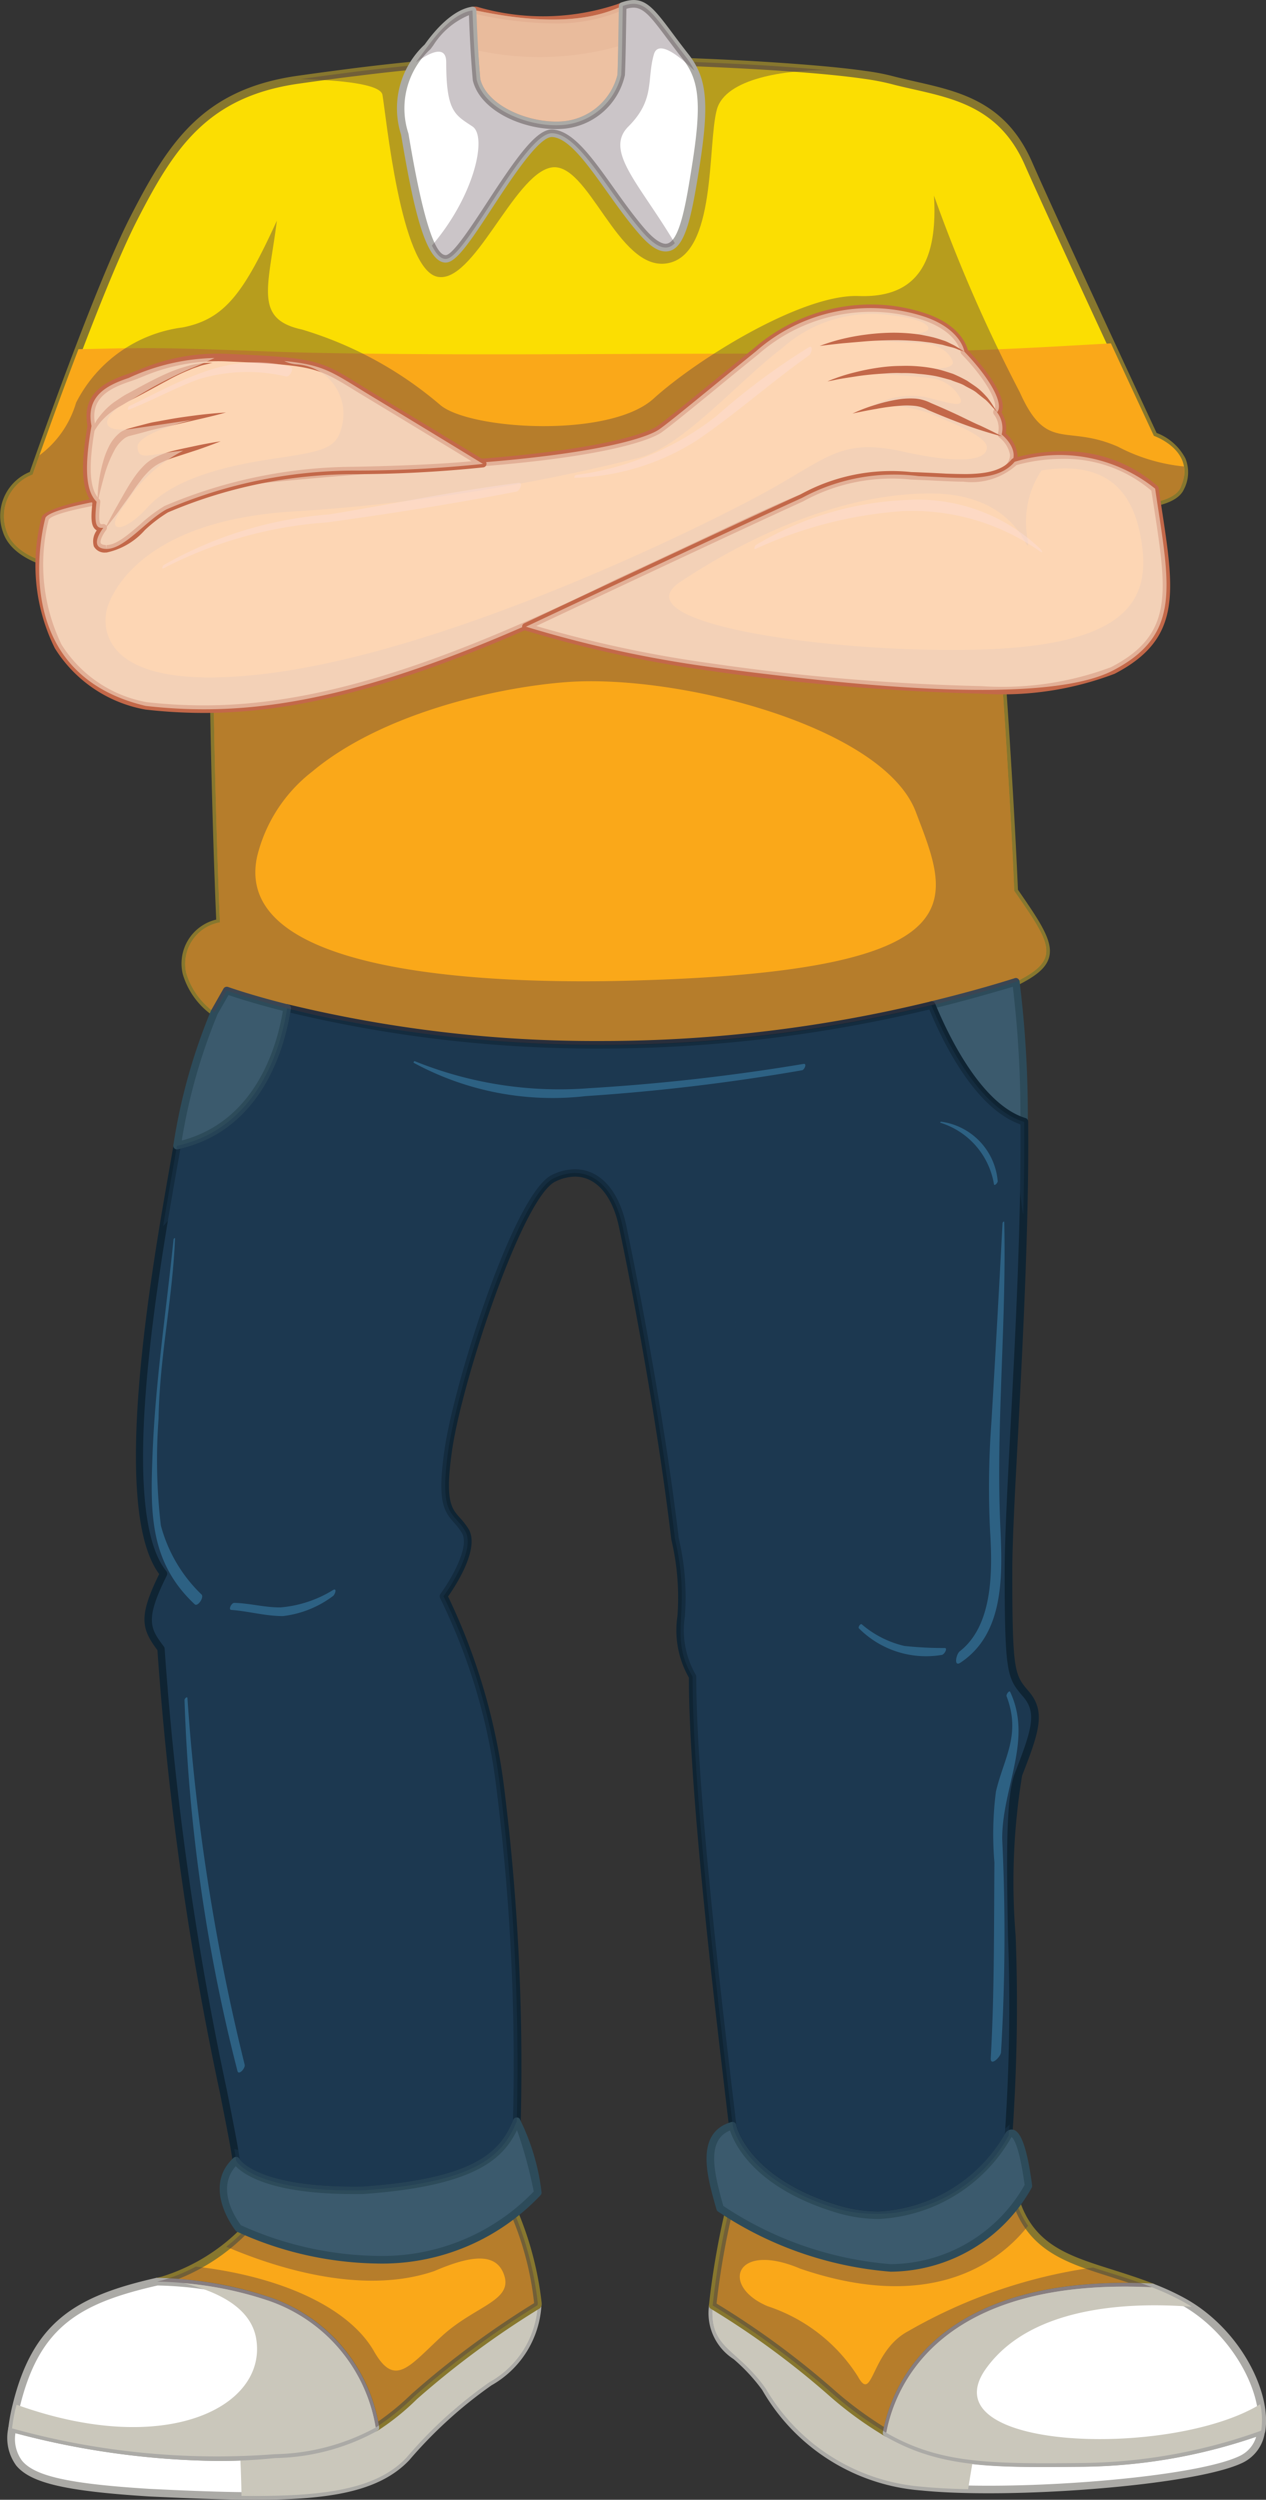 <svg xmlns="http://www.w3.org/2000/svg" width="43.06" height="84.992" viewBox="0 0 43.06 84.992">
    <rect x="0" y="0" width="43.06" height="84.992" fill="#333333" stroke="none"/>
    <defs>
        <style>
            .prefix__cls-1{fill:#fff}.prefix__cls-2{fill:#abaaa6}.prefix__cls-18,.prefix__cls-3,.prefix__cls-7{mix-blend-mode:multiply;isolation:isolate}.prefix__cls-4{fill:#cac7bb}.prefix__cls-5{fill:#faa819}.prefix__cls-6{fill:#87772e}.prefix__cls-7{opacity:.4}.prefix__cls-8{fill:#503b45}.prefix__cls-10{fill:#3b5a6d}.prefix__cls-11{fill:#2d4b5a}.prefix__cls-12,.prefix__cls-15{fill:#1c3850}.prefix__cls-14{fill:#2d6183}.prefix__cls-14,.prefix__cls-15{fill-rule:evenodd}.prefix__cls-16{fill:#fdd6b4}.prefix__cls-17{fill:#c36849}.prefix__cls-18{opacity:.7}.prefix__cls-19{fill:#e7b89a}.prefix__cls-21{fill:#f0cfb8}.prefix__cls-23{fill:#fcdfdb}
        </style>
    </defs>
    <g id="prefix__Group_3722" data-name="Group 3722" transform="translate(-8271.113 -9669.36)">
        <g id="prefix__Group_3615" data-name="Group 3615" transform="translate(8271.373 9747.606)">
            <g id="prefix__Group_3613" data-name="Group 3613" transform="translate(.128 .129)">
                <path id="prefix__Path_9454" d="M8285.721 9856.3c-1.579 1.5-2.387 1.709-4.733 1.962a26.018 26.018 0 0 1-8.942-.877c-.176 1.5.648 1.934 4.665 2.187 4.718.226 7.4.239 8.755-1.2a15.121 15.121 0 0 1 2.813-2.56 3.21 3.21 0 0 0 1.646-2.622 31.218 31.218 0 0 0-4.204 3.11z" class="prefix__cls-1" data-name="Path 9454" transform="translate(-8272.023 -9853.195)"/>
            </g>
            <g id="prefix__Group_3614" data-name="Group 3614">
                <path id="prefix__Path_9455" d="M8280.144 9859.639c-1.1 0-2.384-.055-3.612-.112-2.836-.18-4.017-.453-4.516-1.048a1.588 1.588 0 0 1-.271-1.28.132.132 0 0 1 .056-.091.115.115 0 0 1 .1-.018 27.726 27.726 0 0 0 6.948.977 17.529 17.529 0 0 0 1.95-.105c2.363-.257 3.128-.479 4.657-1.926a30.62 30.62 0 0 1 4.222-3.121.128.128 0 0 1 .2.112 3.346 3.346 0 0 1-1.7 2.722 15.1 15.1 0 0 0-2.794 2.542c-1.055 1.118-2.858 1.348-5.24 1.348zm-8.157-2.264a1.237 1.237 0 0 0 .227.939c.439.527 1.611.785 4.331.955 1.223.061 2.508.114 3.6.114 2.776 0 4.194-.354 5.054-1.269a15.325 15.325 0 0 1 2.831-2.576 3.148 3.148 0 0 0 1.576-2.271 29.475 29.475 0 0 0-3.969 2.953c-1.621 1.534-2.5 1.745-4.808 2a18.061 18.061 0 0 1-1.976.1 27.9 27.9 0 0 1-6.867-.945z" class="prefix__cls-2" data-name="Path 9455" transform="translate(-8271.722 -9852.893)"/>
            </g>
        </g>
        <g id="prefix__Group_3616" class="prefix__cls-3" data-name="Group 3616" transform="translate(8279.284 9747.735)">
            <path id="prefix__Path_9456" d="M8296.193 9856.3c-1.579 1.5-2.387 1.709-4.733 1.962-.394.04-.786.069-1.181.085.021.445.037.89.043 1.334 2.824.035 4.6-.225 5.615-1.306a15.089 15.089 0 0 1 2.813-2.56 3.207 3.207 0 0 0 1.646-2.622 31.28 31.28 0 0 0-4.203 3.107z" class="prefix__cls-4" data-name="Path 9456" transform="translate(-8290.279 -9853.195)"/>
        </g>
        <g id="prefix__Group_3617" class="prefix__cls-3" data-name="Group 3617" transform="translate(8286.303 9747.735)">
            <path id="prefix__Path_9457" d="M8306.74 9855.36a12.318 12.318 0 0 1 .18 1.454 14.114 14.114 0 0 1 1.273-1 3.21 3.21 0 0 0 1.646-2.622c-.87.561-2.049 1.339-3.099 2.168z" class="prefix__cls-4" data-name="Path 9457" transform="translate(-8306.74 -9853.195)"/>
        </g>
        <g id="prefix__Group_3626" data-name="Group 3626" transform="translate(8271.395 9744.131)">
            <g id="prefix__Group_3620" data-name="Group 3620" transform="translate(4.937)">
                <g id="prefix__Group_3618" data-name="Group 3618" transform="translate(.128 .127)">
                    <path id="prefix__Path_9458" d="M8295.652 9845.038a8.62 8.62 0 0 1-8.574.416 6.618 6.618 0 0 1-3.244 2.217c-.062.013-.118.027-.18.043a12.818 12.818 0 0 1 3.708.625 5.5 5.5 0 0 1 3.724 4.338 8.383 8.383 0 0 0 1.307-1.055 31.068 31.068 0 0 1 4.2-3.105c0-.027.007-.051.007-.074a11.228 11.228 0 0 0-.948-3.405z" class="prefix__cls-5" data-name="Path 9458" transform="translate(-8283.654 -9845.038)"/>
                </g>
                <g id="prefix__Group_3619" data-name="Group 3619">
                    <path id="prefix__Path_9459" d="M8290.913 9852.633a.141.141 0 0 1-.052-.008.131.131 0 0 1-.076-.095 5.362 5.362 0 0 0-3.637-4.24 12.641 12.641 0 0 0-3.672-.617.13.13 0 0 1-.025-.255l.185-.043a6.494 6.494 0 0 0 3.165-2.167.126.126 0 0 1 .161-.039 8.381 8.381 0 0 0 3.838.944 8.678 8.678 0 0 0 4.607-1.349.13.13 0 0 1 .109-.021.145.145 0 0 1 .081.071 11.238 11.238 0 0 1 .962 3.459v.052a.192.192 0 0 1-.06.126 30.275 30.275 0 0 0-4.187 3.092 8.268 8.268 0 0 1-1.33 1.07.119.119 0 0 1-.069.02zm-6.716-5.178a12.133 12.133 0 0 1 3.033.593 5.583 5.583 0 0 1 3.77 4.252 9.041 9.041 0 0 0 1.135-.937 30.2 30.2 0 0 1 4.167-3.087 10.462 10.462 0 0 0-.877-3.21 8.938 8.938 0 0 1-4.623 1.306 8.621 8.621 0 0 1-3.857-.923 6.792 6.792 0 0 1-2.745 2.006z" class="prefix__cls-6" data-name="Path 9459" transform="translate(-8283.354 -9844.74)"/>
                </g>
            </g>
            <g id="prefix__Group_3623" data-name="Group 3623" transform="translate(0 2.673)">
                <g id="prefix__Group_3621" data-name="Group 3621" transform="translate(.128 .129)">
                    <path id="prefix__Path_9460" d="M8280.719 9851.939a12.813 12.813 0 0 0-3.708-.625c-2.721.62-4.152 1.444-4.821 4.335a5.981 5.981 0 0 0-.115.658 25.993 25.993 0 0 0 8.942.877 7.406 7.406 0 0 0 3.426-.908 5.494 5.494 0 0 0-3.724-4.337z" class="prefix__cls-1" data-name="Path 9460" transform="translate(-8272.074 -9851.314)"/>
                </g>
                <g id="prefix__Group_3622" data-name="Group 3622">
                    <path id="prefix__Path_9461" d="M8278.881 9857.241a27.954 27.954 0 0 1-7.014-.986.124.124 0 0 1-.093-.138 6.379 6.379 0 0 1 .118-.67c.684-2.957 2.19-3.813 4.916-4.433a.122.122 0 0 1 .034 0 12.967 12.967 0 0 1 3.745.633 5.612 5.612 0 0 1 3.8 4.438.119.119 0 0 1-.059.129 7.445 7.445 0 0 1-3.478.928 18.281 18.281 0 0 1-1.969.099zm-6.84-1.2a27.768 27.768 0 0 0 6.84.949 17.529 17.529 0 0 0 1.95-.105 7.435 7.435 0 0 0 3.294-.839 5.346 5.346 0 0 0-3.62-4.156 12.646 12.646 0 0 0-3.655-.616c-2.667.609-4.054 1.4-4.709 4.232-.041.2-.077.375-.1.531z" class="prefix__cls-2" data-name="Path 9461" transform="translate(-8271.773 -9851.011)"/>
                </g>
            </g>
            <g id="prefix__Group_3625" class="prefix__cls-7" data-name="Group 3625" transform="translate(5.065 .127)">
                <g id="prefix__Group_3624" data-name="Group 3624">
                    <path id="prefix__Path_9462" d="M8295.652 9845.038a8.62 8.62 0 0 1-8.574.416 6.125 6.125 0 0 1-1.074 1.074c1.512.649 4.556 1.689 7.072.83 1.193-.512 2.131-.682 2.389.169s-1.025 1.025-2.135 2.047-1.592 1.755-2.3.514c-.878-1.533-3.256-2.563-6.06-2.883a6.21 6.21 0 0 1-1.137.466c-.062.013-.118.027-.18.043a12.818 12.818 0 0 1 3.708.625 5.5 5.5 0 0 1 3.724 4.338 8.383 8.383 0 0 0 1.307-1.055 31.068 31.068 0 0 1 4.2-3.105c0-.027.007-.051.007-.074a11.228 11.228 0 0 0-.947-3.405z" class="prefix__cls-8" data-name="Path 9462" transform="translate(-8283.654 -9845.038)"/>
                </g>
            </g>
        </g>
        <g id="prefix__Group_3629" data-name="Group 3629" transform="translate(8295.216 9747.625)">
            <g id="prefix__Group_3627" data-name="Group 3627" transform="translate(.128 .121)">
                <path id="prefix__Path_9463" d="M8340.488 9858.578c-4.18.04-5.714 0-8.486-2.391a28.95 28.95 0 0 0-4.044-2.968c0 .023-.006.045-.007.068-.084 1.408.809 1.365 1.791 2.73a6.764 6.764 0 0 0 5.329 3.367c3.112.3 9.3-.171 10.873-.937a1.234 1.234 0 0 0 .675-.966 18.5 18.5 0 0 1-6.131 1.097z" class="prefix__cls-1" data-name="Path 9463" transform="translate(-8327.945 -9853.22)"/>
            </g>
            <g id="prefix__Group_3628" data-name="Group 3628">
                <path id="prefix__Path_9464" d="M8337.169 9859.443c-.881 0-1.647-.031-2.279-.094a6.844 6.844 0 0 1-5.423-3.419 6.13 6.13 0 0 0-.974-1.05 1.857 1.857 0 0 1-.841-1.764v-.043a.156.156 0 0 1 .07-.118.146.146 0 0 1 .124-.01 29.111 29.111 0 0 1 4.063 2.982c2.8 2.412 4.378 2.4 8.4 2.356a18.5 18.5 0 0 0 6.089-1.084.141.141 0 0 1 .127.019.128.128 0 0 1 .042.122 1.359 1.359 0 0 1-.745 1.058c-1.271.626-5.506 1.045-8.653 1.045zm-9.267-6.166a1.637 1.637 0 0 0 .761 1.416 6.387 6.387 0 0 1 1.012 1.087 6.621 6.621 0 0 0 5.236 3.315c.625.061 1.384.091 2.258.091 3.118 0 7.3-.408 8.548-1.016a1.041 1.041 0 0 0 .552-.649 18.833 18.833 0 0 1-5.95 1.019c-4.1.043-5.7.054-8.572-2.418a29.5 29.5 0 0 0-3.847-2.845z" class="prefix__cls-2" data-name="Path 9464" transform="translate(-8327.646 -9852.936)"/>
            </g>
        </g>
        <g id="prefix__Group_3630" class="prefix__cls-3" data-name="Group 3630" transform="translate(8295.344 9747.745)">
            <path id="prefix__Path_9465" d="M8336.808 9858.48a8.11 8.11 0 0 1-4.806-2.293 28.95 28.95 0 0 0-4.044-2.968c0 .023-.006.045-.007.068-.084 1.408.809 1.365 1.791 2.73a6.764 6.764 0 0 0 5.329 3.367c.465.045 1 .074 1.572.084.05-.328.106-.657.165-.988z" class="prefix__cls-4" data-name="Path 9465" transform="translate(-8327.945 -9853.22)"/>
        </g>
        <g id="prefix__Group_3631" class="prefix__cls-3" data-name="Group 3631" transform="translate(8295.344 9747.745)">
            <path id="prefix__Path_9466" d="M8331.043 9857.607a15.181 15.181 0 0 1 .239-2.022 27.255 27.255 0 0 0-3.324-2.365c0 .023-.006.045-.007.068-.084 1.408.809 1.365 1.791 2.73a11.785 11.785 0 0 0 1.301 1.589z" class="prefix__cls-4" data-name="Path 9466" transform="translate(-8327.945 -9853.22)"/>
        </g>
        <g id="prefix__Group_3638" data-name="Group 3638" transform="translate(8295.225 9744.063)">
            <g id="prefix__Group_3634" data-name="Group 3634">
                <g id="prefix__Group_3632" data-name="Group 3632" transform="translate(.13 .126)">
                    <path id="prefix__Path_9467" d="M8342.919 9847.814c-2.077-.814-3.965-.865-4.632-2.939-2.09.939-3.5 3.244-9.683 0a26.322 26.322 0 0 0-.631 3.559 28.839 28.839 0 0 1 4.044 2.969 12.313 12.313 0 0 0 1.865 1.359c.292-1.541 1.754-5.291 9.037-4.948z" class="prefix__cls-5" data-name="Path 9467" transform="translate(-8327.974 -9844.875)"/>
                </g>
                <g id="prefix__Group_3633" data-name="Group 3633">
                    <path id="prefix__Path_9468" d="M8333.709 9852.719a.116.116 0 0 1-.066-.017 12.509 12.509 0 0 1-1.883-1.372 28.3 28.3 0 0 0-4.027-2.956.127.127 0 0 1-.062-.119 26.75 26.75 0 0 1 .639-3.579.123.123 0 0 1 .07-.083.116.116 0 0 1 .111 0 11.916 11.916 0 0 0 5.264 1.655 5.851 5.851 0 0 0 3.234-1.075 9.741 9.741 0 0 1 1.072-.584.12.12 0 0 1 .1 0 .114.114 0 0 1 .068.075c.5 1.542 1.678 1.914 3.18 2.386.438.141.893.282 1.361.466a.128.128 0 0 1 .105.125.123.123 0 0 1-.131.128h-.01c-.311-.015-.613-.02-.906-.02-6.391 0-7.723 3.4-8 4.863a.14.14 0 0 1-.074.093.134.134 0 0 1-.045.014zm-5.779-4.521a28.385 28.385 0 0 1 4 2.938 12.762 12.762 0 0 0 1.693 1.257c.359-1.607 1.873-4.9 8.213-4.9h.117c-.211-.071-.412-.132-.615-.2-1.467-.464-2.736-.864-3.3-2.417-.311.151-.607.326-.918.514a6.081 6.081 0 0 1-3.365 1.111 11.9 11.9 0 0 1-5.236-1.611 26 26 0 0 0-.589 3.31z" class="prefix__cls-6" data-name="Path 9468" transform="translate(-8327.67 -9844.58)"/>
                </g>
            </g>
            <g id="prefix__Group_3637" data-name="Group 3637" transform="translate(5.912 2.914)">
                <g id="prefix__Group_3635" data-name="Group 3635" transform="translate(.128 .129)">
                    <path id="prefix__Path_9469" d="M8351.823 9852.171a8.46 8.46 0 0 0-.952-.432c-7.282-.343-8.744 3.405-9.035 4.948 1.814 1.041 3.462 1.059 6.621 1.028a18.479 18.479 0 0 0 6.131-1.1c.225-1.326-.928-3.479-2.765-4.444z" class="prefix__cls-1" data-name="Path 9469" transform="translate(-8341.836 -9851.717)"/>
                </g>
                <g id="prefix__Group_3636" data-name="Group 3636">
                    <path id="prefix__Path_9470" d="M8347.063 9857.676c-2.46 0-3.905-.158-5.463-1.053a.121.121 0 0 1-.062-.133c.287-1.527 1.667-5.076 8.249-5.076.295 0 .606.008.919.023a.115.115 0 0 1 .039.01 8.633 8.633 0 0 1 .968.438c1.951 1.023 3.058 3.238 2.83 4.584a.12.12 0 0 1-.081.1 18.739 18.739 0 0 1-6.175 1.1c-.436.003-.842.007-1.224.007zm-5.256-1.229c1.477.828 2.884.975 5.254.975.38 0 .784 0 1.221-.01a18.515 18.515 0 0 0 6.017-1.059c.16-1.264-.944-3.314-2.709-4.242a8.918 8.918 0 0 0-.919-.418c-.3-.016-.6-.02-.887-.02-6.261.001-7.664 3.27-7.976 4.774z" class="prefix__cls-2" data-name="Path 9470" transform="translate(-8341.534 -9851.414)"/>
                </g>
            </g>
        </g>
        <g id="prefix__Group_3640" class="prefix__cls-7" data-name="Group 3640" transform="translate(8295.354 9744.188)">
            <g id="prefix__Group_3639" data-name="Group 3639">
                <path id="prefix__Path_9471" d="M8340.911 9847.143a17.488 17.488 0 0 0-6.293 2.168c-1.279.684-1.192 2.475-1.706 1.537a5.768 5.768 0 0 0-3.069-2.389c-1.622-.684-1.108-2.217 1.109-1.277 4.608 1.576 6.878-.348 7.748-1.457a3.1 3.1 0 0 1-.413-.85c-2.09.939-3.5 3.244-9.683 0a26.322 26.322 0 0 0-.631 3.559 28.839 28.839 0 0 1 4.044 2.969 12.313 12.313 0 0 0 1.865 1.359c.291-1.541 1.753-5.291 9.036-4.947-.704-.276-1.385-.467-2.007-.672z" class="prefix__cls-8" data-name="Path 9471" transform="translate(-8327.974 -9844.875)"/>
            </g>
        </g>
        <g id="prefix__Group_3642" data-name="Group 3642" transform="translate(8271.522 9746.987)">
            <g id="prefix__Group_3641" class="prefix__cls-3" data-name="Group 3641">
                <path id="prefix__Path_9472" d="M8280.719 9852.012a12.091 12.091 0 0 0-2.812-.57c1.222.3 2.3.859 2.472 1.892.384 2.315-3.071 4.068-8.149 2.241l-.04.148a5.993 5.993 0 0 0-.115.656 25.964 25.964 0 0 0 8.942.878 7.432 7.432 0 0 0 3.426-.906 5.493 5.493 0 0 0-3.724-4.339z" class="prefix__cls-4" data-name="Path 9472" transform="translate(-8272.074 -9851.441)"/>
            </g>
        </g>
        <g id="prefix__Group_3644" class="prefix__cls-3" data-name="Group 3644" transform="translate(8301.265 9747.104)">
            <g id="prefix__Group_3643" data-name="Group 3643">
                <path id="prefix__Path_9473" d="M8345.215 9854.514c1.534-2.154 4.913-2.272 7-2.11a4.284 4.284 0 0 0-.4-.232 8.46 8.46 0 0 0-.952-.432c-7.282-.343-8.744 3.405-9.035 4.948 1.814 1.041 3.462 1.059 6.621 1.028a18.479 18.479 0 0 0 6.131-1.1 2.521 2.521 0 0 0-.031-.9c-3.016 1.853-11.323 1.598-9.334-1.202z" class="prefix__cls-4" data-name="Path 9473" transform="translate(-8341.836 -9851.717)"/>
            </g>
        </g>
        <g id="prefix__Group_3647" data-name="Group 3647" transform="translate(8271.113 9671.313)">
            <g id="prefix__Group_3645" data-name="Group 3645" transform="translate(.129 .127)">
                <path id="prefix__Path_9474" fill="#fbde02" d="M8310.532 9686.974s-3.386-7.264-4.266-9.269c-1.022-2.33-2.955-2.386-4.663-2.843a8.2 8.2 0 0 0-.891-.169c-1.076-.154-2.613-.268-3.928-.341-1.449-.079-2.629-.115-2.629-.115l-1.887.025-3.595.046-2.9.036s-.149.006-.478.038c-.377.033-.993.1-1.911.211-.542.069-1.183.151-1.943.26-3.187.446-4.33 2.229-5.6 4.712s-3.442 8.728-3.442 8.728a1.51 1.51 0 0 0-.89 1.911c.446 1.4 3.692 1.782 7.008.893 0 6.879.254 12.42.254 12.42a1.431 1.431 0 0 0-1.147 1.721 2.554 2.554 0 0 0 .957 1.337l.423-.737a29.471 29.471 0 0 0 4.105 1.045 44.427 44.427 0 0 0 4.826.648 47.2 47.2 0 0 0 14.112-.984c1.238-.274 2.507-.605 3.8-1.009 1.536-.765 1.22-1.251-.06-3.092-.225-5.373-.878-13.48-.878-13.48s5.968 1.021 6.536-.229-.913-1.763-.913-1.763z" data-name="Path 9474" transform="translate(-8271.415 -9674.237)"/>
            </g>
            <g id="prefix__Group_3646" data-name="Group 3646">
                <path id="prefix__Path_9475" d="M8291.551 9707.641c-1.266 0-2.546-.051-3.8-.153a45.162 45.162 0 0 1-4.841-.651 31.471 31.471 0 0 1-4.021-1.015l-.372.647a.125.125 0 0 1-.171.046 2.621 2.621 0 0 1-1.015-1.4 1.537 1.537 0 0 1 1.135-1.863c-.035-.788-.247-5.941-.251-12.159a13.587 13.587 0 0 1-3.326.44c-2.009 0-3.385-.546-3.677-1.459a1.62 1.62 0 0 1 .912-2.042c.215-.612 2.228-6.351 3.429-8.693 1.289-2.512 2.455-4.327 5.7-4.779.761-.108 1.405-.191 1.945-.261.941-.116 1.563-.18 1.918-.213.333-.029.48-.038.48-.038l8.388-.106c.017 0 1.205.036 2.639.115 1.706.1 3.028.211 3.939.343a7.622 7.622 0 0 1 .9.171c.262.069.526.129.792.189 1.507.343 3.063.692 3.957 2.725.83 1.9 3.947 8.591 4.239 9.22a1.838 1.838 0 0 1 .982.869 1.252 1.252 0 0 1-.051 1.048c-.211.469-1.021.7-2.475.7a29.48 29.48 0 0 1-4.04-.37c.095 1.172.66 8.39.869 13.285.749 1.086 1.2 1.743 1.063 2.285-.089.349-.4.628-1.076.965-1.243.39-2.524.73-3.827 1.021a48.111 48.111 0 0 1-6.75 1c-1.187.092-2.397.133-3.594.133zm-12.724-2.1a.16.16 0 0 1 .043.009 29.231 29.231 0 0 0 4.086 1.039 43.664 43.664 0 0 0 4.813.647 47.159 47.159 0 0 0 14.072-.981c1.3-.289 2.57-.627 3.788-1 .573-.292.855-.528.922-.794.113-.436-.322-1.062-1.046-2.1a.118.118 0 0 1-.024-.066c-.223-5.313-.873-13.4-.88-13.477a.119.119 0 0 1 .041-.1.115.115 0 0 1 .107-.032 30.339 30.339 0 0 0 4.159.389c1.735 0 2.149-.342 2.243-.545a1.017 1.017 0 0 0 .047-.843 1.642 1.642 0 0 0-.883-.746.138.138 0 0 1-.075-.065c-.032-.073-3.394-7.291-4.267-9.271-.838-1.915-2.333-2.251-3.775-2.579-.269-.061-.536-.12-.8-.191a8.445 8.445 0 0 0-.877-.167c-.9-.131-2.215-.245-3.917-.34-1.429-.079-2.613-.115-2.623-.115l-8.379.107s-.145.008-.466.038c-.353.032-.972.095-1.909.213-.541.064-1.18.149-1.937.257-3.13.438-4.259 2.2-5.513 4.644s-3.412 8.648-3.432 8.711a.136.136 0 0 1-.077.08 1.369 1.369 0 0 0-.814 1.75c.252.792 1.566 1.283 3.432 1.283a13.408 13.408 0 0 0 3.419-.475.131.131 0 0 1 .11.02.126.126 0 0 1 .052.1c0 6.8.252 12.361.257 12.414a.133.133 0 0 1-.105.134 1.293 1.293 0 0 0-1.043 1.571 2.722 2.722 0 0 0 .786 1.176l.354-.62a.134.134 0 0 1 .111-.08z" class="prefix__cls-6" data-name="Path 9475" transform="translate(-8271.112 -9673.939)"/>
            </g>
        </g>
        <g id="prefix__Group_3648" class="prefix__cls-3" data-name="Group 3648" transform="translate(8271.242 9681.034)">
            <path id="prefix__Path_9476" d="M8310.532 9699.884s-.654-1.4-1.461-3.144c-1.013.058-2.03.118-3.044.166-4 .193-8.021.177-12.028.19s-8.031.044-12.045-.035c-2-.041-4.018-.171-6.022-.157-.656 0-1.317.025-1.977.034-.848 2.217-1.56 4.264-1.56 4.264a1.51 1.51 0 0 0-.89 1.911c.446 1.4 3.692 1.783 7.008.894 0 6.879.254 12.419.254 12.419a1.431 1.431 0 0 0-1.147 1.721 2.548 2.548 0 0 0 .957 1.337l.423-.737a29.54 29.54 0 0 0 4.105 1.046 44.671 44.671 0 0 0 4.826.648 47.288 47.288 0 0 0 14.112-.984c1.238-.275 2.507-.606 3.8-1.009 1.536-.766 1.22-1.251-.06-3.092-.225-5.373-.878-13.481-.878-13.481s5.968 1.021 6.536-.229-.909-1.762-.909-1.762z" class="prefix__cls-5" data-name="Path 9476" transform="translate(-8271.415 -9696.74)"/>
        </g>
        <g id="prefix__Group_3678" data-name="Group 3678" transform="translate(8275.729 9702.611)">
            <g id="prefix__Group_3655" data-name="Group 3655">
                <g id="prefix__Group_3651" data-name="Group 3651" transform="translate(26.939)">
                    <g id="prefix__Group_3649" data-name="Group 3649" transform="translate(.129 .128)">
                        <path id="prefix__Path_9477" d="M8348.584 9752.415a37.358 37.358 0 0 0-.283-4.76c-.972.3-1.93.564-2.871.795.464 1.133 1.601 3.49 3.154 3.965z" class="prefix__cls-10" data-name="Path 9477" transform="translate(-8345.43 -9747.655)"/>
                    </g>
                    <g id="prefix__Group_3650" data-name="Group 3650">
                        <path id="prefix__Path_9478" d="M8348.41 9752.371a.1.1 0 0 1-.038-.006c-1.567-.479-2.7-2.738-3.234-4.038a.115.115 0 0 1 0-.108.127.127 0 0 1 .082-.066c.982-.239 1.944-.5 2.865-.791a.114.114 0 0 1 .105.013.134.134 0 0 1 .06.091 37.074 37.074 0 0 1 .28 4.774.122.122 0 0 1-.051.1.124.124 0 0 1-.069.031zm-2.979-4.007c.439 1.039 1.474 3.138 2.849 3.7a36.89 36.89 0 0 0-.259-4.41c-.834.246-1.705.492-2.589.71z" class="prefix__cls-11" data-name="Path 9478" transform="translate(-8345.127 -9747.354)"/>
                    </g>
                </g>
                <g id="prefix__Group_3654" data-name="Group 3654" transform="translate(0 .795)">
                    <g id="prefix__Group_3652" data-name="Group 3652" transform="translate(.126 .129)">
                        <path id="prefix__Path_9479" d="M8311.791 9768.768c0-2.646.586-9.686.539-15.282-1.552-.475-2.69-2.832-3.154-3.965a46.679 46.679 0 0 1-21.917.1c-.161 1.086-.865 4.045-3.747 4.678-.487 2.853-2.323 12.271-.461 14.557-.768 1.533-.6 1.875-.087 2.559.34 7.418 2.3 15.522 2.559 17.4 0 0 .549 1.075 4.309 1.006 3.988-.273 4.788-1.254 5.236-2.347a75.573 75.573 0 0 0-.562-11.311 20.1 20.1 0 0 0-1.932-6.54s1.139-1.534.739-2.218-.908-.455-.568-2.786 2.388-8.643 3.58-9.21 2.049.283 2.333 1.594 1.278 6.311 1.79 10.659c.6 2.56-.255 3.242.6 4.691 0 4.265 1.108 13.05 1.367 15.266 0 0 .341 1.834 3.5 2.813a5.131 5.131 0 0 0 5.883-2.472c.428-4.266-.257-10.748.341-12.28s.768-2.135.257-2.729-.605-.687-.605-4.183z" class="prefix__cls-12" data-name="Path 9479" transform="translate(-8282.233 -9749.521)"/>
                    </g>
                    <g id="prefix__Group_3653" data-name="Group 3653">
                        <path id="prefix__Path_9480" fill="#0f2433" d="M8307.209 9790.617a5.078 5.078 0 0 1-1.51-.237c-3.19-.992-3.567-2.835-3.583-2.912-.029-.258-.069-.584-.115-.98-.372-3.135-1.247-10.469-1.248-14.275a3.254 3.254 0 0 1-.389-2.1 8.5 8.5 0 0 0-.21-2.6c-.509-4.314-1.484-9.268-1.788-10.663-.228-1.046-.782-1.671-1.484-1.671a1.565 1.565 0 0 0-.668.166c-1.115.532-3.163 6.73-3.512 9.115-.255 1.741-.026 1.994.26 2.315a2.529 2.529 0 0 1 .3.389c.39.67-.461 1.95-.7 2.29a20.983 20.983 0 0 1 1.909 6.511 76.557 76.557 0 0 1 .563 11.334.1.1 0 0 1-.01.044c-.439 1.072-1.215 2.144-5.349 2.429h-.345c-3.491 0-4.062-1.037-4.083-1.082a.062.062 0 0 1-.012-.039c-.062-.45-.229-1.291-.44-2.354a107.241 107.241 0 0 1-2.118-15.017c-.538-.721-.657-1.134.06-2.588-1.682-2.261-.254-10.375.36-13.859l.128-.731a.127.127 0 0 1 .1-.1c2.766-.61 3.471-3.4 3.645-4.576a.141.141 0 0 1 .057-.086.133.133 0 0 1 .1-.018 44.4 44.4 0 0 0 10.633 1.246 47.345 47.345 0 0 0 11.223-1.347.129.129 0 0 1 .147.075c.418 1.016 1.553 3.428 3.075 3.892a.126.126 0 0 1 .088.121c.031 3.422-.177 7.371-.34 10.544-.106 1.993-.2 3.713-.2 4.739 0 3.437.077 3.523.561 4.089.586.684.354 1.373-.228 2.866a22.369 22.369 0 0 0-.219 5.446 62.811 62.811 0 0 1-.114 6.8.116.116 0 0 1-.017.049 5.541 5.541 0 0 1-4.527 2.775zm-10.329-35.689c.83 0 1.479.7 1.733 1.871.3 1.4 1.285 6.361 1.794 10.673a8.7 8.7 0 0 1 .209 2.658 3.033 3.033 0 0 0 .368 1.982.109.109 0 0 1 .02.064c0 3.783.876 11.141 1.248 14.282l.116.97c0 .009.376 1.764 3.407 2.708a4.9 4.9 0 0 0 1.432.224 5.274 5.274 0 0 0 4.291-2.615 62.758 62.758 0 0 0 .108-6.744c-.044-2.53-.085-4.712.235-5.544.594-1.521.745-2.058.278-2.6-.532-.624-.626-.732-.626-4.265 0-1.032.089-2.758.192-4.753.166-3.14.371-7.044.346-10.436-1.482-.521-2.563-2.617-3.1-3.907a47.854 47.854 0 0 1-11.177 1.328 44.753 44.753 0 0 1-10.558-1.22c-.216 1.277-.991 3.969-3.741 4.627-.031.188-.068.4-.113.646-.611 3.487-2.049 11.649-.36 13.719a.143.143 0 0 1 .016.141c-.766 1.53-.557 1.811-.1 2.423a.139.139 0 0 1 .024.071 106.841 106.841 0 0 0 2.119 15.02c.214 1.085.37 1.877.436 2.341.084.121.822.979 4.186.926 3.945-.275 4.7-1.258 5.107-2.248a74.845 74.845 0 0 0-.559-11.262 20.052 20.052 0 0 0-1.917-6.493.137.137 0 0 1 .006-.145c.3-.406 1.022-1.577.733-2.075a2.257 2.257 0 0 0-.265-.348c-.366-.409-.579-.752-.321-2.522.333-2.278 2.363-8.694 3.654-9.307a1.8 1.8 0 0 1 .779-.19z" data-name="Path 9480" transform="translate(-8281.938 -9749.219)"/>
                    </g>
                </g>
            </g>
            <g id="prefix__Group_3658" data-name="Group 3658" transform="translate(1.278 .299)">
                <g id="prefix__Group_3656" data-name="Group 3656" transform="translate(.127 .129)">
                    <path id="prefix__Path_9481" d="M8288.98 9748.952c-1.322-.329-2.053-.594-2.053-.594l-.424.736a19.23 19.23 0 0 0-1.258 4.468c-.006.02-.01.048-.014.068 2.884-.63 3.587-3.591 3.749-4.678z" class="prefix__cls-10" data-name="Path 9481" transform="translate(-8285.232 -9748.358)"/>
                </g>
                <g id="prefix__Group_3657" data-name="Group 3657">
                    <path id="prefix__Path_9482" d="M8285.063 9753.588a.128.128 0 0 1-.126-.148l.009-.045a19.587 19.587 0 0 1 1.272-4.527l.426-.748a.13.13 0 0 1 .156-.055c.008 0 .74.268 2.038.592a.128.128 0 0 1 .1.143c-.183 1.223-.924 4.143-3.847 4.785a.107.107 0 0 1-.028.003zm1.751-5.248l-.371.646a19.328 19.328 0 0 0-1.219 4.3c2.524-.668 3.242-3.213 3.439-4.41-.97-.245-1.61-.456-1.849-.536z" class="prefix__cls-11" data-name="Path 9482" transform="translate(-8284.936 -9748.057)"/>
                </g>
            </g>
            <g id="prefix__Group_3661" data-name="Group 3661" transform="translate(2.856 38.747)">
                <g id="prefix__Group_3659" data-name="Group 3659" transform="translate(.127 .127)">
                    <path id="prefix__Path_9483" d="M8293.676 9840.883c-3.761.068-4.31-1.008-4.31-1.008-1.021.938.087 2.3.087 2.3s6.1 3.072 10.173-1.217a7.838 7.838 0 0 0-.715-2.427c-.448 1.096-1.247 2.077-5.235 2.352z" class="prefix__cls-10" data-name="Path 9483" transform="translate(-8288.935 -9838.534)"/>
                </g>
                <g id="prefix__Group_3660" data-name="Group 3660">
                    <path id="prefix__Path_9484" d="M8293.972 9843.2a11.828 11.828 0 0 1-4.747-1.082.1.1 0 0 1-.044-.033c-.011-.016-1.17-1.467-.071-2.479a.133.133 0 0 1 .11-.031.128.128 0 0 1 .091.068c0 .008.6 1 4.193.939 3.976-.275 4.708-1.273 5.118-2.27a.123.123 0 0 1 .1-.076.121.121 0 0 1 .117.043 7.587 7.587 0 0 1 .744 2.484.131.131 0 0 1-.033.115 7.4 7.4 0 0 1-5.578 2.322zm-4.609-1.3a11.62 11.62 0 0 0 4.609 1.041 7.156 7.156 0 0 0 5.346-2.189 14.671 14.671 0 0 0-.569-2.088c-.473.98-1.431 1.908-5.237 2.174h-.346c-2.776 0-3.706-.658-3.982-.947-.703.795.051 1.845.178 2.009z" class="prefix__cls-11" data-name="Path 9484" transform="translate(-8288.637 -9838.238)"/>
                </g>
            </g>
            <g id="prefix__Group_3664" data-name="Group 3664" transform="translate(19.416 38.892)">
                <g id="prefix__Group_3662" data-name="Group 3662" transform="translate(.129 .128)">
                    <path id="prefix__Path_9485" d="M8332.037 9841.69c-3.156-.979-3.5-2.812-3.5-2.812-1.2.341-.684 1.875-.43 2.813 2.646 1.536 7.424 4.011 10.49-.765-.252-1.964-.594-1.878-.68-1.707a5.132 5.132 0 0 1-5.88 2.471z" class="prefix__cls-10" data-name="Path 9485" transform="translate(-8327.782 -9838.878)"/>
                </g>
                <g id="prefix__Group_3663" data-name="Group 3663">
                    <path id="prefix__Path_9486" d="M8333.741 9843.672a12.293 12.293 0 0 1-5.865-2.04.115.115 0 0 1-.059-.078l-.052-.179c-.27-.97-.678-2.439.564-2.793a.128.128 0 0 1 .1.016.112.112 0 0 1 .058.084c0 .019.38 1.773 3.41 2.717a4.885 4.885 0 0 0 1.433.225 5.279 5.279 0 0 0 4.3-2.639.247.247 0 0 1 .222-.147c.194 0 .477.2.7 1.9a.128.128 0 0 1-.019.087 5.533 5.533 0 0 1-4.792 2.847zm-5.693-2.236a12 12 0 0 0 5.693 1.98 5.281 5.281 0 0 0 4.556-2.694c-.205-1.521-.439-1.626-.446-1.628a5.5 5.5 0 0 1-4.519 2.786 5.068 5.068 0 0 1-1.509-.238c-2.72-.844-3.394-2.309-3.547-2.771-.777.319-.569 1.336-.263 2.437z" class="prefix__cls-11" data-name="Path 9486" transform="translate(-8327.479 -9838.577)"/>
                </g>
            </g>
            <g id="prefix__Group_3665" class="prefix__cls-7" data-name="Group 3665" transform="translate(3.351 3.399)">
                <path id="prefix__Path_9487" d="M8311.012 9792.282c-2.5-.793-3.409-1.705-3.409-6.709s-.229-10.347 1.137-10.461 2.047-.568.909-1.251-1.932-.113-2.161-2.5-1.25-9.553-.113-10.689 1.707-1.707.343-1.821c-2.443-.2 1.594-1.591 2.614-3.522-5.8 2.5-11.6 2.045-16.942.34 2.159 2.161 4.207 2.957 3.184 2.73s-1.82-.341-.91.341 1.82.454 1.479 2.048-1.705 6.823-1.934 9.322-4.436 3.982-4.436 3.982a5.921 5.921 0 0 0 3.41-.684c1.365-.91 3.3 11.828 1.933 13.418s1.48 3.185-.338 4.776c-1.258 1.1-4.246.573-5.979.14.027.153.049.289.064.4 0 0 .548 1.077 4.308 1.008 3.989-.273 4.788-1.255 5.237-2.348a75.445 75.445 0 0 0-.562-11.312 20.078 20.078 0 0 0-1.932-6.538s1.138-1.535.739-2.219-.909-.455-.569-2.786 2.389-8.642 3.581-9.209 2.048.282 2.332 1.593 1.278 6.311 1.79 10.659c.6 2.559-.254 3.242.6 4.691 0 4.265 1.107 13.05 1.366 15.267 0 0 .341 1.834 3.5 2.813a5.135 5.135 0 0 0 5.885-2.472c.01-.124.023-.251.034-.38-1.711 1.598-3.086 2.035-5.16 1.373z" class="prefix__cls-12" data-name="Path 9487" transform="translate(-8289.798 -9755.327)"/>
            </g>
            <g id="prefix__Group_3667" class="prefix__cls-7" data-name="Group 3667" transform="translate(.936 .924)">
                <g id="prefix__Group_3666" data-name="Group 3666">
                    <path id="prefix__Path_9488" d="M8288.546 9752c.454-1.025.683-1.365 2.5-1.025s11.145 1.706 17.739-.34c1.709-.681 1.821.229 1.024 1.365s-.228.909.908 1.023 2.274.225 2.617 3.3c.013.109.03.218.052.321.027-1.073.041-2.137.032-3.152-1.553-.475-2.69-2.832-3.154-3.965a46.677 46.677 0 0 1-21.917.1c-.162 1.086-.865 4.045-3.747 4.678-.108.635-.282 1.6-.468 2.729a3.416 3.416 0 0 0 .772-1.279c.914-1.599 2.734-1.255 3.642-3.755z" class="prefix__cls-12" data-name="Path 9488" transform="translate(-8284.135 -9749.521)"/>
                </g>
            </g>
            <g id="prefix__Group_3668" data-name="Group 3668" transform="translate(.545 8.843)">
                <path id="prefix__Path_9489" d="M8284.913 9780.22a5.053 5.053 0 0 1-1.386-2.348 18.926 18.926 0 0 1-.078-3.644c.03-2.056.477-4.071.559-6.115 0-.042-.049.007-.051.032-.25 2.451-.62 4.845-.714 7.319-.076 1.969-.1 3.648 1.433 5.084.101.098.324-.228.237-.328z" class="prefix__cls-14" data-name="Path 9489" transform="translate(-8283.216 -9768.097)"/>
            </g>
            <g id="prefix__Group_3669" data-name="Group 3669" transform="translate(3.205 20.792)">
                <path id="prefix__Path_9490" d="M8292.969 9796.139a4.042 4.042 0 0 1-1.79.594c-.521.008-1.05-.143-1.576-.154-.094 0-.211.232-.1.24.589.043 1.166.211 1.757.209a3.507 3.507 0 0 0 1.7-.68c.072-.048.148-.284.009-.209z" class="prefix__cls-14" data-name="Path 9490" transform="translate(-8289.457 -9796.124)"/>
            </g>
            <g id="prefix__Group_3670" data-name="Group 3670" transform="translate(1.658 24.458)">
                <path id="prefix__Path_9491" d="M8285.93 9804.758c0-.084-.1.007-.1.058a58.251 58.251 0 0 0 1.8 12.611c.043.166.271-.091.247-.207a72.079 72.079 0 0 1-1.947-12.462z" class="prefix__cls-14" data-name="Path 9491" transform="translate(-8285.828 -9804.724)"/>
            </g>
            <g id="prefix__Group_3671" class="prefix__cls-7" data-name="Group 3671" transform="translate(.86 20.856)">
                <path id="prefix__Path_9492" d="M8288.675 9797.258a9.8 9.8 0 0 1-2.636.146 4.837 4.837 0 0 1-2.009-1.123c-.038-.027-.1.021-.064.063a3.733 3.733 0 0 0 1.918 1.43 3.1 3.1 0 0 0 1.32.027 4.446 4.446 0 0 0 1.513-.422.067.067 0 0 0-.042-.121z" class="prefix__cls-15" data-name="Path 9492" transform="translate(-8283.957 -9796.273)"/>
            </g>
            <g id="prefix__Group_3672" class="prefix__cls-7" data-name="Group 3672" transform="translate(24.243 22.592)">
                <path id="prefix__Path_9493" d="M8338.892 9800.35a9.865 9.865 0 0 0 2.537.73 4.846 4.846 0 0 0 2.207-.645c.048-.02.094.041.053.073a3.762 3.762 0 0 1-2.19.969 3.134 3.134 0 0 1-1.295-.274 4.409 4.409 0 0 1-1.381-.746c-.049-.045.008-.128.069-.107z" class="prefix__cls-15" data-name="Path 9493" transform="translate(-8338.805 -9800.347)"/>
            </g>
            <g id="prefix__Group_3673" data-name="Group 3673" transform="translate(9.446 2.828)">
                <path id="prefix__Path_9494" d="M8317.368 9754.081a69.62 69.62 0 0 1-7.3.826 13.109 13.109 0 0 1-5.925-.918c-.023-.012-.056.041-.037.055a9.909 9.909 0 0 0 5.848 1.132 69.777 69.777 0 0 0 7.362-.879c.078-.017.174-.232.052-.216z" class="prefix__cls-14" data-name="Path 9494" transform="translate(-8304.096 -9753.987)"/>
            </g>
            <g id="prefix__Group_3674" data-name="Group 3674" transform="translate(27.366 4.886)">
                <path id="prefix__Path_9495" d="M8346.15 9758.814c-.014 0-.033.033-.016.037a2.641 2.641 0 0 1 1.818 2.084c.012.09.129-.045.129-.092a2.232 2.232 0 0 0-1.931-2.029z" class="prefix__cls-14" data-name="Path 9495" transform="translate(-8346.128 -9758.814)"/>
            </g>
            <g id="prefix__Group_3675" data-name="Group 3675" transform="translate(27.904 8.281)">
                <path id="prefix__Path_9496" d="M8349.027 9766.8c0-.05-.056 0-.058.03q-.177 3.366-.376 6.733a30.281 30.281 0 0 0-.047 3.754c.08 1.312.11 3.188-1.035 4.075-.118.094-.212.542.026.384 1.514-1 1.43-3.01 1.355-4.656-.147-3.443.213-6.882.135-10.32z" class="prefix__cls-14" data-name="Path 9496" transform="translate(-8347.39 -9766.777)"/>
            </g>
            <g id="prefix__Group_3676" data-name="Group 3676" transform="translate(24.589 21.971)">
                <path id="prefix__Path_9497" d="M8342.543 9799.7a12.42 12.42 0 0 1-1.375-.071 3.413 3.413 0 0 1-1.447-.735c-.047-.034-.131.094-.1.134a3.221 3.221 0 0 0 2.818.907c.088-.007.217-.235.104-.235z" class="prefix__cls-14" data-name="Path 9497" transform="translate(-8339.615 -9798.889)"/>
            </g>
            <g id="prefix__Group_3677" data-name="Group 3677" transform="translate(29.082 24.258)">
                <path id="prefix__Path_9498" d="M8350.814 9804.27c-.032-.067-.146.088-.122.149.5 1.317-.1 2.112-.362 3.236a11.348 11.348 0 0 0-.052 2.417c-.018 2.219 0 4.438-.125 6.652-.015.292.332-.036.349-.2a67.888 67.888 0 0 0 .041-7.244c-.013-1.75 1.046-3.358.271-5.01z" class="prefix__cls-14" data-name="Path 9498" transform="translate(-8350.153 -9804.253)"/>
            </g>
        </g>
        <g id="prefix__Group_3680" class="prefix__cls-7" data-name="Group 3680" transform="translate(8271.242 9676.01)">
            <g id="prefix__Group_3679" data-name="Group 3679">
                <path id="prefix__Path_9499" d="M8311.553 9694.166a6.1 6.1 0 0 1-2.24-.671c-1.778-.783-2.419.212-3.341-1.852a52.641 52.641 0 0 1-2.919-6.687c.142 2.349-.641 3.486-2.564 3.415s-5.479 2.135-6.975 3.49-6.26 1.063-7.257.212a12.941 12.941 0 0 0-4.7-2.563c-1.64-.355-1.142-1.424-.854-3.7-1.139 2.489-1.78 3.344-3.2 3.628a4.742 4.742 0 0 0-3.63 2.562 3.42 3.42 0 0 1-1.248 1.789l-.23.653a1.509 1.509 0 0 0-.89 1.91c.446 1.4 3.692 1.783 7.008.894 0 6.879.254 12.42.254 12.42a1.431 1.431 0 0 0-1.147 1.721 2.554 2.554 0 0 0 .957 1.337l.423-.737a29.471 29.471 0 0 0 4.105 1.045 44.671 44.671 0 0 0 4.826.648 47.288 47.288 0 0 0 14.112-.984c1.238-.274 2.507-.605 3.8-1.009 1.536-.765 1.22-1.251-.06-3.092-.225-5.373-.878-13.48-.878-13.48s5.968 1.021 6.536-.229a1.2 1.2 0 0 0 .112-.72zm-18.036 17.457c-2.17.078-14.5.528-13.487-4.19a5.21 5.21 0 0 1 1.875-2.893c2.329-1.95 6.186-2.85 8.607-3.039 3.809-.3 10.822 1.5 11.923 4.409s2.308 5.311-8.918 5.713z" class="prefix__cls-8" data-name="Path 9499" transform="translate(-8271.415 -9684.956)"/>
            </g>
        </g>
        <g id="prefix__Group_3682" class="prefix__cls-7" data-name="Group 3682" transform="translate(8281.346 9671.439)">
            <g id="prefix__Group_3681" data-name="Group 3681">
                <path id="prefix__Path_9500" d="M8297.889 9675.384c.123.7.617 5.895 1.855 6.181s2.6-3.463 3.875-3.71 2.266 3.544 3.955 3.256 1.361-4.038 1.689-5.232c.295-1.065 2.355-1.346 3.732-1.335-.844-.08-1.773-.143-2.617-.19-1.447-.079-2.627-.115-2.627-.115l-1.887.025-3.6.046-2.9.036s-.15.006-.477.038c-.377.033-.994.1-1.912.211-.521.067-1.143.147-1.867.251 1.302.035 2.716.162 2.781.538z" class="prefix__cls-8" data-name="Path 9500" transform="translate(-8295.113 -9674.237)"/>
            </g>
        </g>
        <g id="prefix__Group_3693" data-name="Group 3693" transform="translate(8284.642 9669.36)">
            <g id="prefix__Group_3685" data-name="Group 3685" transform="translate(2.416 .076)">
                <g id="prefix__Group_3683" data-name="Group 3683" transform="translate(.128 .127)">
                    <path id="prefix__Path_9501" d="M8311.892 9673.883a2.23 2.23 0 0 0 1.979-1.7c.021-.375.039-1.547.053-2.346-.046.018-.095.035-.146.057-.93.4-2.352.619-4.825.1a.471.471 0 0 0-.139 0c.021.605.061 1.545.139 2.348.247 1.017 1.794 1.637 2.939 1.541z" class="prefix__cls-16" data-name="Path 9501" transform="translate(-8308.813 -9669.836)"/>
                </g>
                <g id="prefix__Group_3684" data-name="Group 3684">
                    <path id="prefix__Path_9502" d="M8311.488 9673.851c-1.17 0-2.587-.633-2.832-1.653-.08-.812-.12-1.735-.143-2.376a.128.128 0 0 1 .11-.129.583.583 0 0 1 .174 0 7.951 7.951 0 0 0 4.759-.085l.15-.06a.141.141 0 0 1 .118.019.129.129 0 0 1 .053.105c-.006.567-.03 1.93-.053 2.35a2.34 2.34 0 0 1-2.1 1.823c-.073.004-.156.006-.236.006zm-2.713-3.907c.021.628.063 1.479.131 2.21.209.854 1.5 1.44 2.582 1.44.076 0 .147 0 .221-.007a2.1 2.1 0 0 0 1.863-1.582c.019-.375.037-1.514.047-2.146a5.721 5.721 0 0 1-2.231.4 12.714 12.714 0 0 1-2.613-.316z" class="prefix__cls-17" data-name="Path 9502" transform="translate(-8308.514 -9669.538)"/>
                </g>
            </g>
            <g id="prefix__Group_3686" class="prefix__cls-18" data-name="Group 3686" transform="translate(2.544 .203)">
                <path id="prefix__Path_9503" d="M8311.892 9673.883a2.23 2.23 0 0 0 1.979-1.7c.021-.375.039-1.547.053-2.346-.046.018-.095.035-.146.057-.93.4-2.352.619-4.825.1a.471.471 0 0 0-.139 0c.021.605.061 1.545.139 2.348.247 1.017 1.794 1.637 2.939 1.541z" class="prefix__cls-19" data-name="Path 9503" transform="translate(-8308.813 -9669.836)"/>
            </g>
            <g id="prefix__Group_3687" class="prefix__cls-18" data-name="Group 3687" transform="translate(2.544 .203)">
                <path id="prefix__Path_9504" d="M8313.9 9671.168c.01-.437.019-.932.025-1.332-.046.018-.095.035-.146.057-.93.4-2.352.619-4.825.1a.471.471 0 0 0-.139 0c.012.357.034.834.061 1.33a9.923 9.923 0 0 0 5.024-.155z" class="prefix__cls-19" data-name="Path 9504" transform="translate(-8308.813 -9669.836)"/>
            </g>
            <g id="prefix__Group_3690" data-name="Group 3690">
                <g id="prefix__Group_3688" data-name="Group 3688" transform="translate(.125 .131)">
                    <path id="prefix__Path_9505" d="M8312.813 9671.467c-1.142-1.464-1.343-2.013-2.146-1.728-.014.8-.031 1.971-.053 2.346a2.23 2.23 0 0 1-1.979 1.7c-1.146.095-2.692-.524-2.939-1.546-.077-.8-.118-1.741-.139-2.348-.238.029-.764.209-1.438 1.11-.93 1.237-1.146 1.452-.867 3.093s.741 4.332 1.421 4.238 2.663-4.3 3.589-4.27 1.859 1.951 3.064 3.344 1.486-.062 1.826-2.229.241-2.968-.339-3.71z" class="prefix__cls-1" data-name="Path 9505" transform="translate(-8303.14 -9669.667)"/>
                </g>
                <g id="prefix__Group_3689" data-name="Group 3689">
                    <path id="prefix__Path_9506" d="M8304.474 9678.287c-.717 0-1.125-2.053-1.515-4.349a2.963 2.963 0 0 1 .8-3.062l.092-.125c.7-.93 1.255-1.128 1.523-1.162a.143.143 0 0 1 .1.027.132.132 0 0 1 .046.095c.02.634.063 1.558.136 2.339.224.914 1.691 1.527 2.8 1.435a2.1 2.1 0 0 0 1.862-1.582c.021-.417.04-1.774.049-2.342a.126.126 0 0 1 .087-.118c.759-.269 1.044.118 1.778 1.1.148.2.315.42.511.67.622.8.705 1.653.367 3.813-.285 1.79-.5 2.883-1.154 2.883-.262 0-.545-.19-.895-.592-.4-.458-.761-.968-1.112-1.459-.666-.936-1.3-1.82-1.86-1.84-.448 0-1.344 1.368-2 2.365-.749 1.151-1.225 1.856-1.569 1.9a.5.5 0 0 1-.046.004zm.794-8.411a2.62 2.62 0 0 0-1.214 1.028l-.093.125a2.73 2.73 0 0 0-.751 2.869c.192 1.132.7 4.135 1.264 4.135h.016c.248-.036.883-1.007 1.393-1.789.98-1.5 1.663-2.483 2.205-2.483.7.023 1.338.914 2.074 1.946.348.487.705.99 1.094 1.44.361.413.584.5.7.5.481 0 .7-1.413.9-2.666.328-2.07.257-2.881-.314-3.612-.2-.252-.362-.476-.514-.673-.554-.741-.806-1.077-1.168-1.077a.843.843 0 0 0-.236.039c-.011.61-.028 1.858-.051 2.257a2.343 2.343 0 0 1-2.1 1.823c-1.208.1-2.81-.552-3.073-1.644-.068-.745-.109-1.594-.132-2.218z" class="prefix__cls-2" data-name="Path 9506" transform="translate(-8302.847 -9669.359)"/>
                </g>
            </g>
            <g id="prefix__Group_3692" data-name="Group 3692" transform="translate(.621 .131)" style="isolation:isolate;mix-blend-mode:multiply" opacity="0.3">
                <g id="prefix__Group_3691" data-name="Group 3691">
                    <path id="prefix__Path_9507" d="M8311.527 9673.837c.919-.921.615-1.586.868-2.457.146-.493.822.022 1.379.561a2.579 2.579 0 0 0-.294-.474c-1.141-1.464-1.341-2.013-2.145-1.728-.013.8-.031 1.971-.053 2.346a2.229 2.229 0 0 1-1.978 1.7c-1.146.095-2.694-.524-2.939-1.546-.078-.8-.119-1.741-.141-2.348-.236.029-.762.209-1.437 1.11-.191.255-.353.465-.485.655.53-.378 1.028-.578 1.028 0 0 1.684.3 1.784.893 2.18.511.341.068 2.358-1.38 4.049.15.3.317.479.5.451.683-.091 2.662-4.3 3.59-4.27s1.857 1.951 3.063 3.344c.514.59.858.663 1.109.393-1.187-2.003-2.415-3.132-1.578-3.966z" class="prefix__cls-8" data-name="Path 9507" transform="translate(-8304.303 -9669.667)"/>
                </g>
            </g>
        </g>
        <g id="prefix__Group_3696" data-name="Group 3696" transform="translate(8272.317 9679.707)">
            <g id="prefix__Group_3694" data-name="Group 3694" transform="translate(.13 .129)">
                <path id="prefix__Path_9508" d="M8274.457 9701.059s-1.492 5.246 3.412 6.4c3.795.426 7.975-.213 16.031-4.181 4.99-2.3 7.207-3.537 8.916-3.624s3.752.3 4.348-.256-.187-1.165-.187-1.165a.888.888 0 0 0-.158-.756c.246-.264-.215-1.127-1.109-2.059 0 0-.105-.773-1.373-1.194a5.9 5.9 0 0 0-5.723 1.187c-1.555 1.259-2.855 2.346-3.281 2.646s-2.369.957-8 1.257c-5.71.336-12.533 1.147-12.876 1.745z" class="prefix__cls-16" data-name="Path 9508" transform="translate(-8274.243 -9693.933)"/>
            </g>
            <g id="prefix__Group_3695" data-name="Group 3695">
                <path id="prefix__Path_9509" d="M8279.676 9707.523a17.479 17.479 0 0 1-2-.115 4.578 4.578 0 0 1-3.079-2.086 6.365 6.365 0 0 1-.442-4.471c.434-.763 8.008-1.544 13-1.844 6.485-.341 7.8-1.143 7.929-1.234.278-.2.955-.746 1.81-1.444.444-.361.942-.77 1.468-1.194a6.1 6.1 0 0 1 3.985-1.5 5.833 5.833 0 0 1 1.858.3c1.165.388 1.4 1.073 1.448 1.252.689.722 1.36 1.668 1.146 2.116a1.012 1.012 0 0 1 .143.715 1.14 1.14 0 0 1 .4.727.734.734 0 0 1-.262.58 2.34 2.34 0 0 1-1.577.343c-.334 0-.691-.018-1.074-.033-.586-.024-1.2-.049-1.779-.019-1.327.063-3.011.859-6.074 2.3-.824.388-1.746.824-2.795 1.307-6.132 3.013-10.352 4.3-14.105 4.3zm-5.284-6.577a6.251 6.251 0 0 0 .431 4.248 4.331 4.331 0 0 0 2.9 1.963 17.657 17.657 0 0 0 1.954.109c3.713 0 7.9-1.28 13.994-4.278 1.05-.484 1.972-.921 2.8-1.309 3.09-1.459 4.8-2.261 6.168-2.33.586-.027 1.211 0 1.8.021.377.016.735.028 1.063.028a2.378 2.378 0 0 0 1.4-.272.491.491 0 0 0 .184-.381.965.965 0 0 0-.366-.589.127.127 0 0 1-.041-.14.757.757 0 0 0-.139-.639.129.129 0 0 1 .007-.166c.147-.155-.157-.9-1.105-1.882a.127.127 0 0 1-.035-.071c0-.028-.121-.7-1.284-1.093a5.7 5.7 0 0 0-1.778-.28 5.826 5.826 0 0 0-3.82 1.445c-.529.428-1.028.833-1.472 1.2-.857.7-1.537 1.255-1.824 1.458-.219.152-1.643.939-8.061 1.279-6.172.367-12.5 1.2-12.775 1.682z" class="prefix__cls-17" data-name="Path 9509" transform="translate(-8273.937 -9693.63)"/>
            </g>
        </g>
        <g id="prefix__Group_3698" class="prefix__cls-18" data-name="Group 3698" transform="translate(8272.448 9679.836)">
            <g id="prefix__Group_3697" data-name="Group 3697">
                <path id="prefix__Path_9510" d="M8306.977 9698.229a.888.888 0 0 0-.158-.756c.246-.264-.215-1.127-1.109-2.059 0 0-.105-.773-1.373-1.194a5.9 5.9 0 0 0-5.723 1.187c-1.555 1.259-2.855 2.346-3.281 2.646s-2.369.957-8 1.257c-5.713.341-12.537 1.151-12.879 1.749 0 0-1.492 5.246 3.412 6.4 3.795.426 7.975-.213 16.031-4.181 4.99-2.3 7.207-3.537 8.916-3.624s3.752.3 4.348-.256-.184-1.169-.184-1.169zm-3.352.582c-2.186-.482-2.559.245-4.947 1.522s-10.787 5.372-16.928 6.054-5.2-2.229-5.2-2.229.664-2.983 6.367-3.312a64.708 64.708 0 0 0 11.758-1.833c1.475-.4 3.359-2.6 4.834-3.717a4.586 4.586 0 0 1 3.395-1.153c1.107.1 1.492.282 1.572.438s-.311.282-1.287.259a4.065 4.065 0 0 0-1.445.152s1.676.1 2.422.129 1.031.36 1.135.595-.336.336-1.211.232a6.361 6.361 0 0 0-1.961.179s1.781.105 2.373.182a1.285 1.285 0 0 1 1.082.719c.078.285-.311.155-1.209-.075a2.791 2.791 0 0 0-1.857.337 4.375 4.375 0 0 1 1.992.216c.881.368 1.963.794 1.963 1.166s-.659.622-2.848.14z" class="prefix__cls-21" data-name="Path 9510" transform="translate(-8274.243 -9693.933)"/>
            </g>
        </g>
        <g id="prefix__Group_3702" data-name="Group 3702" transform="translate(8298.993 9680.671)">
            <g id="prefix__Group_3699" data-name="Group 3699">
                <path id="prefix__Path_9511" d="M8336.509 9696.342a6.331 6.331 0 0 1 .757-.236 7.428 7.428 0 0 1 .8-.148 7.743 7.743 0 0 1 .932-.067 6.3 6.3 0 0 1 .936.067c.15.028.291.056.427.089s.257.076.371.113.209.094.3.136.155.091.217.123l.184.119-.207-.071a1.28 1.28 0 0 0-.231-.082c-.093-.023-.2-.049-.307-.082l-.366-.069c-.131-.017-.271-.035-.414-.051-.289-.024-.6-.041-.907-.037s-.618.013-.91.037l-.8.068c-.467.049-.782.091-.782.091z" class="prefix__cls-17" data-name="Path 9511" transform="translate(-8336.509 -9695.89)"/>
            </g>
            <g id="prefix__Group_3700" data-name="Group 3700" transform="translate(.266 1.127)">
                <path id="prefix__Path_9512" d="M8337.133 9699.063s.088-.042.252-.1a6.011 6.011 0 0 1 .686-.209 7.53 7.53 0 0 1 1-.184 5.453 5.453 0 0 1 .574-.033 4.893 4.893 0 0 1 .6.017 4.669 4.669 0 0 1 .595.088c.191.041.38.107.559.164a5 5 0 0 1 .491.241c.141.1.283.185.4.285s.206.2.288.292a3 3 0 0 1 .18.258c.092.147.146.23.146.23s-.068-.07-.185-.2a2.216 2.216 0 0 0-.21-.223c-.094-.072-.2-.156-.31-.246s-.259-.15-.4-.234-.312-.121-.474-.193c-.173-.046-.352-.1-.533-.136a5.458 5.458 0 0 0-.567-.072 4.031 4.031 0 0 0-.572-.027c-.19-.008-.377 0-.559.013-.362.022-.7.054-.992.1s-.529.08-.7.117-.269.052-.269.052z" class="prefix__cls-17" data-name="Path 9512" transform="translate(-8337.133 -9698.534)"/>
            </g>
            <g id="prefix__Group_3701" data-name="Group 3701" transform="translate(1.115 2.23)">
                <path id="prefix__Path_9513" d="M8339.124 9701.642a5.638 5.638 0 0 1 .788-.3 5.3 5.3 0 0 1 .851-.194 2.7 2.7 0 0 1 .506-.015 1.445 1.445 0 0 1 .519.149c.308.131.613.265.9.4s.545.269.776.366c.455.212.753.372.753.372s-.328-.082-.809-.238-1.105-.4-1.725-.666a1.188 1.188 0 0 0-.436-.136 2.716 2.716 0 0 0-.463-.007 7.057 7.057 0 0 0-.838.108c-.495.085-.822.161-.822.161z" class="prefix__cls-17" data-name="Path 9513" transform="translate(-8339.124 -9701.121)"/>
            </g>
        </g>
        <g id="prefix__Group_3705" data-name="Group 3705" transform="translate(8288.876 9684.705)">
            <g id="prefix__Group_3703" data-name="Group 3703" transform="translate(.127 .126)">
                <path id="prefix__Path_9514" d="M8329.7 9705.878a5.185 5.185 0 0 1 4.778.914c.483 3.263.944 4.951-1.433 6.182s-9.238.472-13.673-.115a39.927 39.927 0 0 1-6.293-1.373s6.98-3.29 9.382-4.376a6.6 6.6 0 0 1 3.976-.743c1.456.055 2.658.227 3.263-.489z" class="prefix__cls-16" data-name="Path 9514" transform="translate(-8313.076 -9705.648)"/>
            </g>
            <g id="prefix__Group_3704" data-name="Group 3704">
                <path id="prefix__Path_9515" d="M8328.4 9713.593a76.906 76.906 0 0 1-9.224-.776 40.945 40.945 0 0 1-6.316-1.378.13.13 0 0 1-.087-.116.123.123 0 0 1 .071-.121c.071-.033 7.009-3.3 9.387-4.378a6.417 6.417 0 0 1 3.776-.766l.256.009.556.025c.345.021.671.035.97.035.861 0 1.335-.145 1.633-.5a.152.152 0 0 1 .056-.039 5.765 5.765 0 0 1 1.669-.234 4.742 4.742 0 0 1 3.236 1.178.108.108 0 0 1 .041.077l.1.675c.44 2.869.684 4.451-1.6 5.633a10.741 10.741 0 0 1-4.524.676zm-15.146-2.3a40.639 40.639 0 0 0 5.957 1.271 76.059 76.059 0 0 0 9.189.773 10.531 10.531 0 0 0 4.406-.646c2.123-1.1 1.9-2.526 1.468-5.366l-.1-.634a4.526 4.526 0 0 0-3.032-1.08 5.815 5.815 0 0 0-1.556.211 2.282 2.282 0 0 1-1.8.563c-.306 0-.633-.019-.98-.035-.181-.011-.365-.017-.554-.026l-.258-.01a6.241 6.241 0 0 0-3.662.74c-2.084.946-7.712 3.595-9.074 4.236z" class="prefix__cls-17" data-name="Path 9515" transform="translate(-8312.777 -9705.353)"/>
            </g>
        </g>
        <g id="prefix__Group_3708" data-name="Group 3708" transform="translate(8273.94 9681.392)">
            <g id="prefix__Group_3706" data-name="Group 3706" transform="translate(.127 .129)">
                <path id="prefix__Path_9516" d="M8278.6 9703.664s-.543.689.084.717 1.374-.976 2.063-1.346a16.287 16.287 0 0 1 6.384-1.319 41.98 41.98 0 0 0 4.381-.226s-1.69-1.033-3.637-2.209-1.688-1.257-5.038-1.4a7.333 7.333 0 0 0-3.379.686c-.774.259-1.459.63-1.262 1.632-.284 1.6-.14 2.263.173 2.577-.09.745-.031.916.231.888z" class="prefix__cls-16" data-name="Path 9516" transform="translate(-8278.041 -9697.883)"/>
            </g>
            <g id="prefix__Group_3707" data-name="Group 3707">
                <path id="prefix__Path_9517" d="M8278.54 9704.335h-.033a.413.413 0 0 1-.4-.211.625.625 0 0 1 .1-.541.285.285 0 0 1-.073-.059c-.112-.126-.133-.352-.075-.875-.363-.419-.412-1.231-.168-2.622-.2-1.08.567-1.491 1.349-1.754.153-.053.3-.111.449-.169a6.769 6.769 0 0 1 2.971-.523c3.01.128 3.152.217 4.523 1.064.173.105.362.225.579.355 1.95 1.175 3.641 2.205 3.641 2.205a.133.133 0 0 1 .058.135.123.123 0 0 1-.107.1 43 43 0 0 1-4.4.231 16.2 16.2 0 0 0-6.326 1.3 4.794 4.794 0 0 0-.784.6 2.4 2.4 0 0 1-1.304.764zm-.113-.97a.131.131 0 0 1 .113.066.136.136 0 0 1-.014.14c-.1.13-.224.356-.183.447.017.034.079.059.175.063l.021.126v-.126c.333 0 .743-.357 1.142-.7a5.024 5.024 0 0 1 .831-.628 16.57 16.57 0 0 1 6.443-1.333c2.175-.041 3.428-.133 4-.189-.579-.352-1.876-1.14-3.314-2.009-.219-.131-.413-.25-.586-.355-1.346-.832-1.456-.9-4.395-1.029a6.57 6.57 0 0 0-2.869.508c-.152.062-.3.123-.461.174-.828.278-1.345.637-1.175 1.486a.188.188 0 0 1 0 .047c-.241 1.348-.2 2.131.136 2.465a.122.122 0 0 1 .036.105c-.05.429-.048.677.006.735 0 .006.026.018.082.011z" class="prefix__cls-17" data-name="Path 9517" transform="translate(-8277.743 -9697.581)"/>
            </g>
        </g>
        <g id="prefix__Group_3712" data-name="Group 3712" transform="translate(8274.165 9681.698)">
            <g id="prefix__Group_3709" data-name="Group 3709" transform="translate(.503 2.669)">
                <path id="prefix__Path_9518" d="M8279.451 9707.557s.143-.293.384-.726c.123-.212.259-.464.418-.729.078-.129.171-.273.264-.4a2.878 2.878 0 0 1 .343-.385 1.671 1.671 0 0 1 .443-.275 2.988 2.988 0 0 1 .464-.157c.3-.075.582-.128.822-.182.483-.1.811-.146.811-.146s-.31.125-.772.285l-.8.26a3.744 3.744 0 0 0-.425.165 1.455 1.455 0 0 0-.376.241 2.7 2.7 0 0 0-.313.338c-.1.137-.19.248-.273.377-.175.256-.349.486-.487.684-.292.399-.503.65-.503.65z" class="prefix__cls-17" data-name="Path 9518" transform="translate(-8279.451 -9704.559)"/>
            </g>
            <g id="prefix__Group_3710" data-name="Group 3710" transform="translate(.26 1.686)">
                <path id="prefix__Path_9519" d="M8278.884 9705.365s0-.1.007-.268a5.289 5.289 0 0 1 .077-.7c.028-.145.061-.3.108-.462a2.732 2.732 0 0 1 .187-.5 1.393 1.393 0 0 1 .367-.479.532.532 0 0 1 .139-.088.67.67 0 0 1 .154-.063l.281-.077c.185-.045.369-.1.553-.14l.555-.1c.359-.066.7-.108.982-.146.575-.069.962-.089.962-.089s-.092.026-.256.069-.4.1-.681.164-.609.142-.954.223c-.177.035-.356.074-.541.118s-.366.1-.555.148l-.276.071a.379.379 0 0 0-.112.042.37.37 0 0 0-.1.063 1.223 1.223 0 0 0-.319.389 4.186 4.186 0 0 0-.353.892c-.075.276-.137.51-.17.675s-.055.258-.055.258z" class="prefix__cls-17" data-name="Path 9519" transform="translate(-8278.883 -9702.252)"/>
            </g>
            <g id="prefix__Group_3711" data-name="Group 3711">
                <path id="prefix__Path_9520" d="M8278.275 9701.021a.655.655 0 0 1 .019-.227 1.339 1.339 0 0 1 .07-.252 2.04 2.04 0 0 1 .156-.309 3.09 3.09 0 0 1 .261-.318 2.23 2.23 0 0 1 .347-.3c.131-.084.271-.188.41-.261s.285-.153.428-.233c.286-.152.576-.306.86-.433a5.086 5.086 0 0 1 .8-.289 1.685 1.685 0 0 1 .334-.069 1.159 1.159 0 0 1 .259-.03c.143-.006.226-.006.226-.006l-.219.056a1.5 1.5 0 0 0-.246.07c-.094.035-.2.065-.308.115a6.738 6.738 0 0 0-.747.357c-.267.141-.552.3-.838.453-.145.078-.289.152-.432.226s-.27.156-.4.229a2.8 2.8 0 0 0-.347.246 2.445 2.445 0 0 0-.272.268 2.926 2.926 0 0 0-.185.263 1.1 1.1 0 0 0-.11.226.922.922 0 0 0-.066.218z" class="prefix__cls-17" data-name="Path 9520" transform="translate(-8278.272 -9698.298)"/>
            </g>
        </g>
        <g id="prefix__Group_3714" class="prefix__cls-18" data-name="Group 3714" transform="translate(8274.067 9681.527)">
            <g id="prefix__Group_3713" data-name="Group 3713">
                <path id="prefix__Path_9521" d="M8287.872 9699.292c-1.463-.88-1.68-1.146-3.117-1.285a1.149 1.149 0 0 0 .445.116 1.684 1.684 0 0 1 1.5 2.154c-.183.745-.69.807-2.452 1.073s-3.348.747-4.154 1.645-1.555.9-.748-.117a4.978 4.978 0 0 1 1.975-1.824c-1.2.121-1.526.356-1.555-.119s1.852-.926 1.852-.926-.777.117-2.03.3-.985-.507-.12-.925a15.185 15.185 0 0 1 2.06-1.105c.339-.134.62-.262.856-.375a7.257 7.257 0 0 0-2.923.68c-.774.258-1.459.628-1.262 1.632-.284 1.6-.14 2.261.173 2.576-.087.743-.028.916.23.886 0 0-.543.689.084.717s1.374-.974 2.063-1.344a16.25 16.25 0 0 1 6.384-1.319 41.709 41.709 0 0 0 4.381-.227s-1.696-1.038-3.642-2.213z" class="prefix__cls-21" data-name="Path 9521" transform="translate(-8278.041 -9697.899)"/>
            </g>
        </g>
        <g id="prefix__Group_3716" class="prefix__cls-18" data-name="Group 3716" transform="translate(8289.003 9684.831)">
            <g id="prefix__Group_3715" data-name="Group 3715">
                <path id="prefix__Path_9522" d="M8334.475 9706.792a5.185 5.185 0 0 0-4.778-.914c-.6.716-1.8.544-3.263.488a6.6 6.6 0 0 0-3.976.743c-2.4 1.086-9.382 4.376-9.382 4.376a39.927 39.927 0 0 0 6.293 1.373c4.435.587 11.3 1.346 13.673.115s1.916-2.918 1.433-6.181zm-5.692 5.461c-4.967.194-12.618-.853-10.461-2.289s5.361-3.009 8.5-3.009 3.332 2.354 3.332 1.635a3.163 3.163 0 0 1 .457-2.419c1.312-.2 2.879-.064 3.338 2.095s-.195 3.789-5.167 3.987z" class="prefix__cls-21" data-name="Path 9522" transform="translate(-8313.076 -9705.648)"/>
            </g>
        </g>
        <g id="prefix__Group_3721" data-name="Group 3721" transform="translate(8275.461 9681.153)" style="mix-blend-mode:screen;isolation:isolate" opacity="0.4">
            <g id="prefix__Group_3717" data-name="Group 3717" transform="translate(1.173 4.623)">
                <path id="prefix__Path_9523" d="M8296.181 9707.864c-2.153.266-4.3.728-6.442 1.073a13.416 13.416 0 0 0-5.631 1.723c-.039.024-.077.153-.007.11a14.159 14.159 0 0 1 5.569-1.561c2.162-.3 4.293-.631 6.437-1.048.112-.018.244-.318.074-.297z" class="prefix__cls-23" data-name="Path 9523" transform="translate(-8284.062 -9707.863)"/>
            </g>
            <g id="prefix__Group_3718" data-name="Group 3718" transform="translate(15.184)">
                <path id="prefix__Path_9524" d="M8324.893 9697.042a22.676 22.676 0 0 0-3.127 2.328 9.79 9.79 0 0 1-4.791 2.009c-.029.007-.074.1-.033.095a8.16 8.16 0 0 0 4.127-1.257c1.322-.892 2.533-1.98 3.844-2.908.087-.063.153-.371-.02-.267z" class="prefix__cls-23" data-name="Path 9524" transform="translate(-8316.925 -9697.021)"/>
            </g>
            <g id="prefix__Group_3719" data-name="Group 3719" transform="translate(21.311 5.204)">
                <path id="prefix__Path_9525" d="M8340.933 9710.809a6.011 6.011 0 0 0-4.443-1.58 10.79 10.79 0 0 0-5.137 1.528c-.046.025-.1.175-.007.131a14.337 14.337 0 0 1 4.983-1.281 7.559 7.559 0 0 1 4.682 1.37c.151.092.055-.053-.078-.168z" class="prefix__cls-23" data-name="Path 9525" transform="translate(-8331.296 -9709.226)"/>
            </g>
            <g id="prefix__Group_3720" data-name="Group 3720" transform="translate(0 .523)">
                <path id="prefix__Path_9526" d="M8286.835 9698.4c-2.059-.549-3.7.485-5.473 1.335-.04.018-.084.149-.021.126.808-.321 1.559-.737 2.378-1.038a5.733 5.733 0 0 1 2.975-.093c.126.023.293-.29.141-.33z" class="prefix__cls-23" data-name="Path 9526" transform="translate(-8281.31 -9698.245)"/>
            </g>
        </g>
    </g>
</svg>
